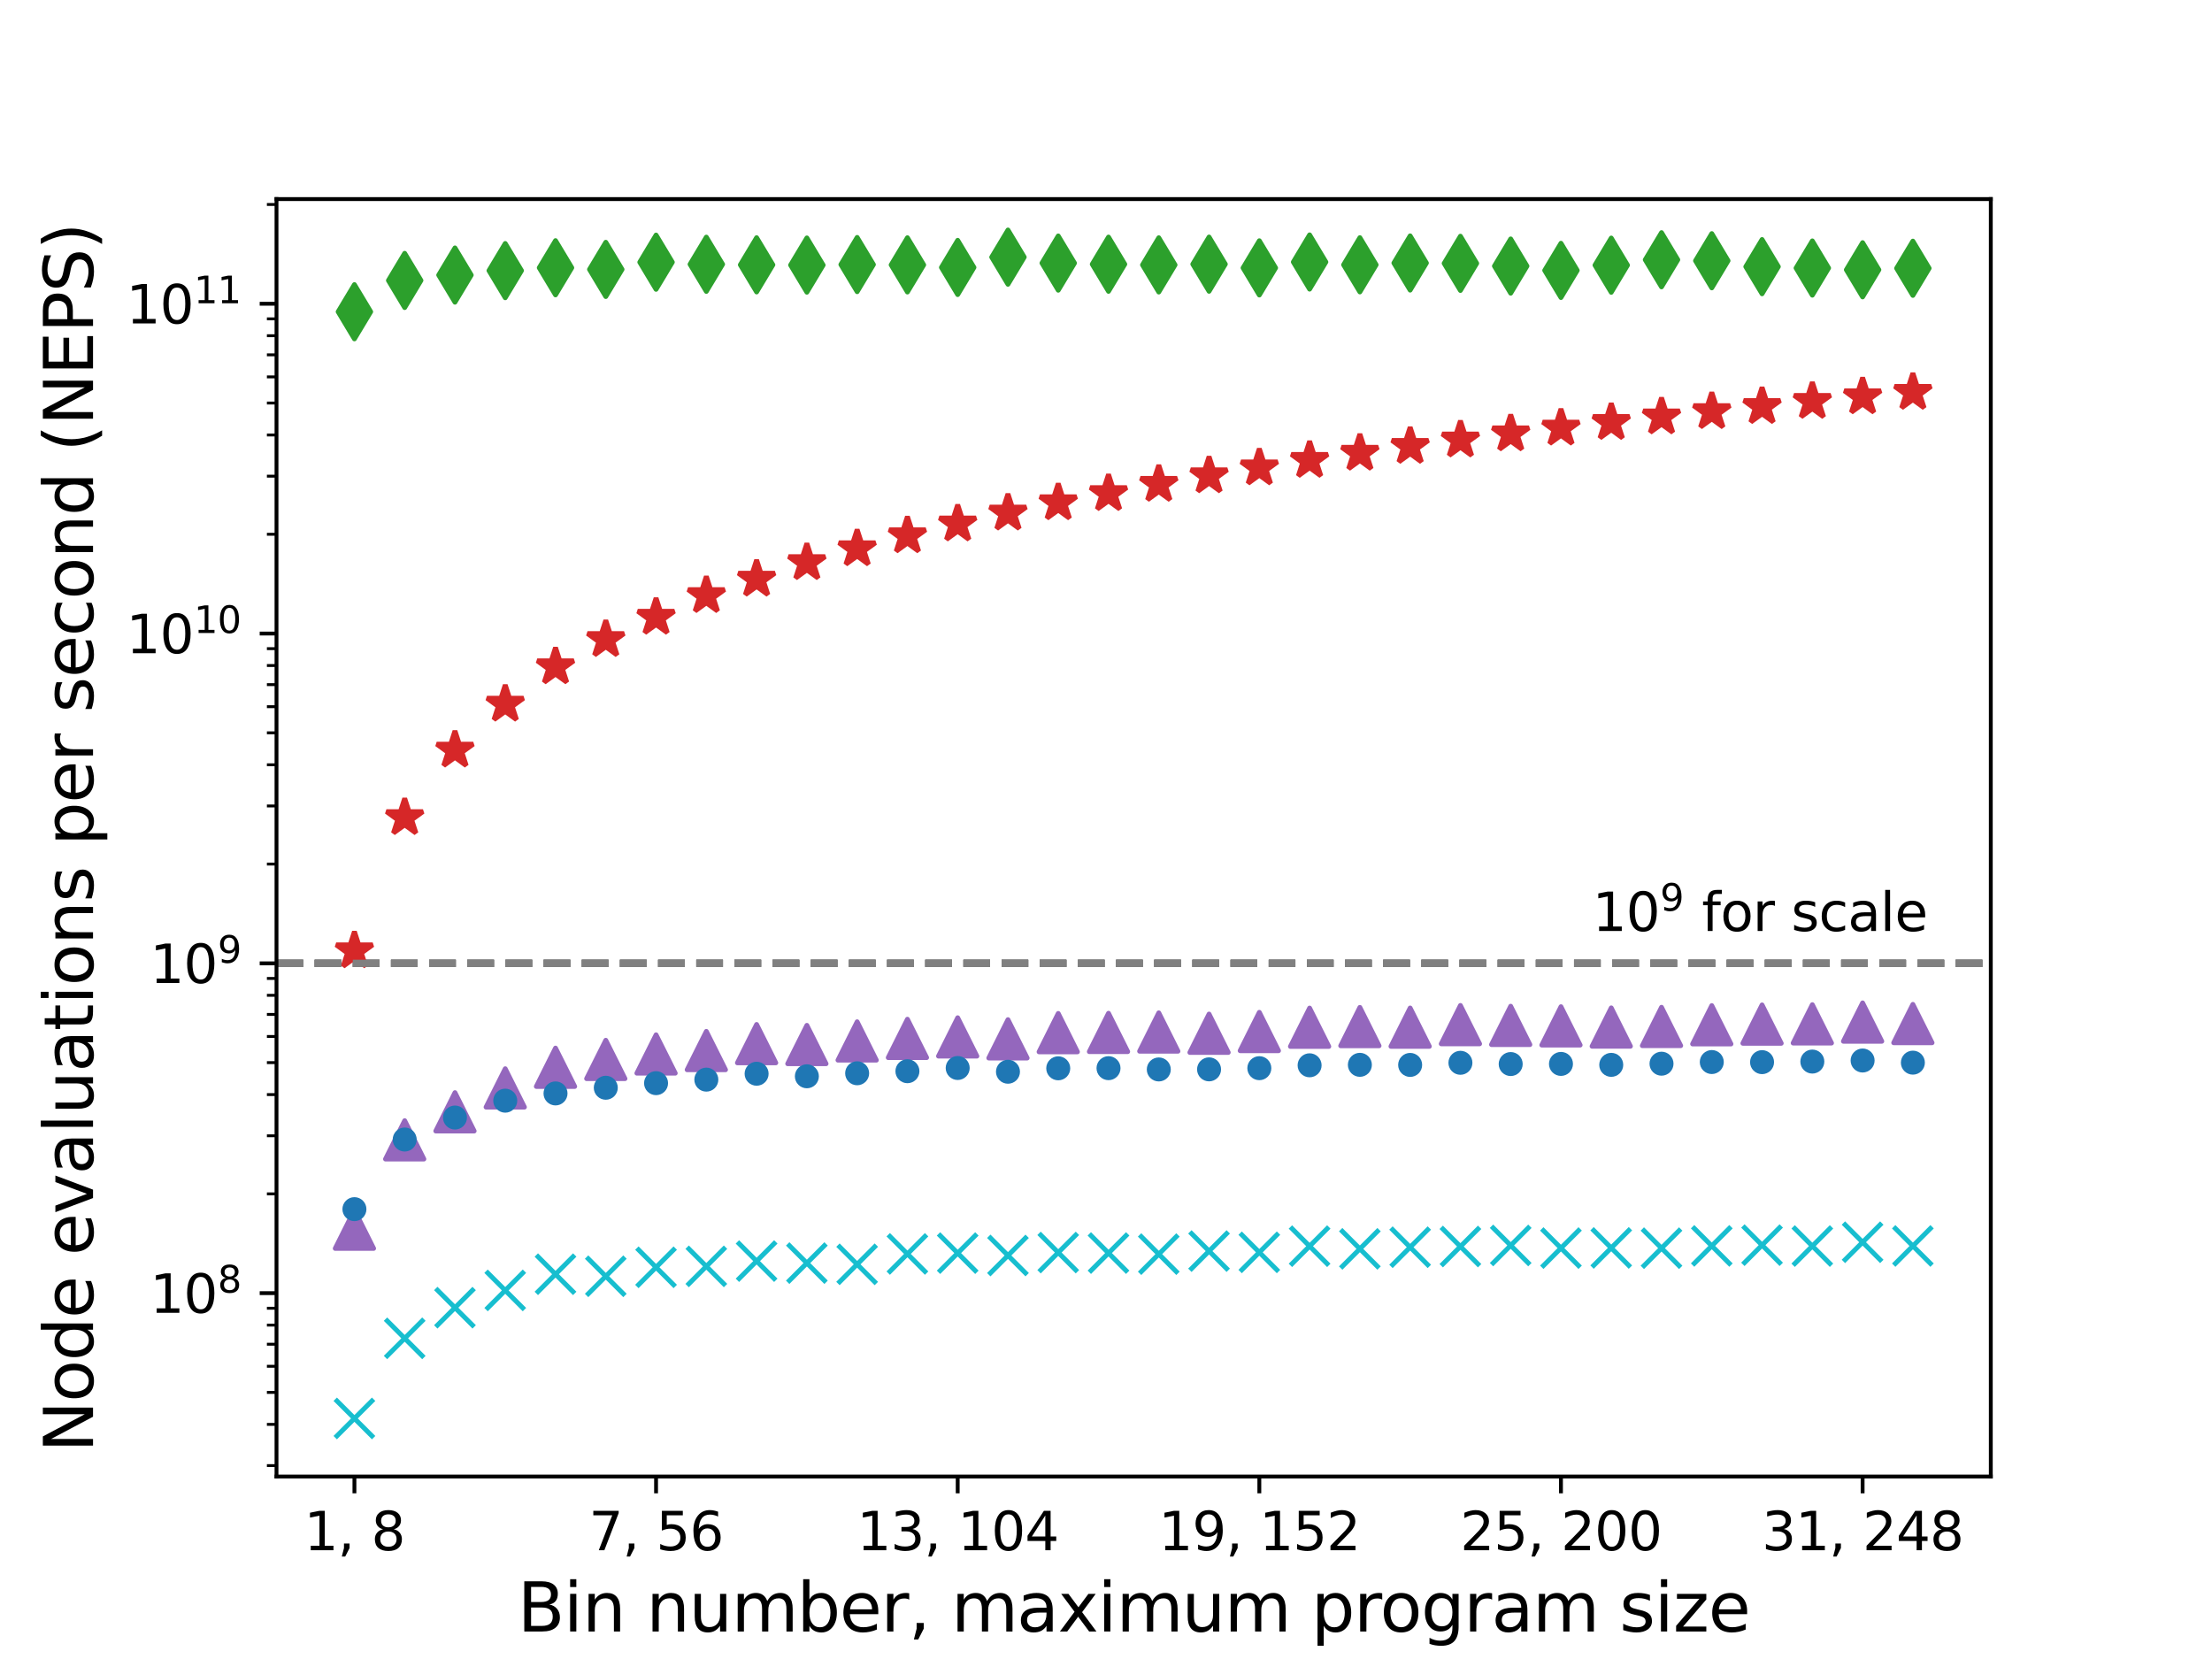 <?xml version="1.0" encoding="utf-8" standalone="no"?>
<!DOCTYPE svg PUBLIC "-//W3C//DTD SVG 1.1//EN"
  "http://www.w3.org/Graphics/SVG/1.1/DTD/svg11.dtd">
<svg xmlns:xlink="http://www.w3.org/1999/xlink" width="460.8pt" height="345.6pt" viewBox="0 0 460.8 345.6" xmlns="http://www.w3.org/2000/svg" version="1.1">
 <defs>
  <style type="text/css">*{stroke-linejoin: round; stroke-linecap: butt}</style>
 </defs>
 <g id="figure_1">
  <g id="patch_1">
   <path d="M 0 345.6 
L 460.8 345.6 
L 460.8 0 
L 0 0 
z
" style="fill: #ffffff"/>
  </g>
  <g id="axes_1">
   <g id="patch_2">
    <path d="M 57.6 307.584 
L 414.72 307.584 
L 414.72 41.472 
L 57.6 41.472 
z
" style="fill: #ffffff"/>
   </g>
   <g id="matplotlib.axis_1">
    <g id="xtick_1">
     <g id="line2d_1">
      <defs>
       <path id="mb03d47bbaf" d="M 0 0 
L 0 3.5 
" style="stroke: #000000; stroke-width: 0.8"/>
      </defs>
      <g>
       <use xlink:href="#mb03d47bbaf" x="73.833" y="307.584" style="stroke: #000000; stroke-width: 0.8"/>
      </g>
     </g>
     <g id="text_1">
      <!-- 1, 8 -->
      <g transform="translate(63.338 322.942)scale(0.11 -0.11)">
       <defs>
        <path id="DejaVuSans-31" d="M 794 531 
L 1825 531 
L 1825 4091 
L 703 3866 
L 703 4441 
L 1819 4666 
L 2450 4666 
L 2450 531 
L 3481 531 
L 3481 0 
L 794 0 
L 794 531 
z
" transform="scale(0.016)"/>
        <path id="DejaVuSans-2c" d="M 750 794 
L 1409 794 
L 1409 256 
L 897 -744 
L 494 -744 
L 750 256 
L 750 794 
z
" transform="scale(0.016)"/>
        <path id="DejaVuSans-20" transform="scale(0.016)"/>
        <path id="DejaVuSans-38" d="M 2034 2216 
Q 1584 2216 1326 1975 
Q 1069 1734 1069 1313 
Q 1069 891 1326 650 
Q 1584 409 2034 409 
Q 2484 409 2743 651 
Q 3003 894 3003 1313 
Q 3003 1734 2745 1975 
Q 2488 2216 2034 2216 
z
M 1403 2484 
Q 997 2584 770 2862 
Q 544 3141 544 3541 
Q 544 4100 942 4425 
Q 1341 4750 2034 4750 
Q 2731 4750 3128 4425 
Q 3525 4100 3525 3541 
Q 3525 3141 3298 2862 
Q 3072 2584 2669 2484 
Q 3125 2378 3379 2068 
Q 3634 1759 3634 1313 
Q 3634 634 3220 271 
Q 2806 -91 2034 -91 
Q 1263 -91 848 271 
Q 434 634 434 1313 
Q 434 1759 690 2068 
Q 947 2378 1403 2484 
z
M 1172 3481 
Q 1172 3119 1398 2916 
Q 1625 2713 2034 2713 
Q 2441 2713 2670 2916 
Q 2900 3119 2900 3481 
Q 2900 3844 2670 4047 
Q 2441 4250 2034 4250 
Q 1625 4250 1398 4047 
Q 1172 3844 1172 3481 
z
" transform="scale(0.016)"/>
       </defs>
       <use xlink:href="#DejaVuSans-31"/>
       <use xlink:href="#DejaVuSans-2c" x="63.623"/>
       <use xlink:href="#DejaVuSans-20" x="95.41"/>
       <use xlink:href="#DejaVuSans-38" x="127.197"/>
      </g>
     </g>
    </g>
    <g id="xtick_2">
     <g id="line2d_2">
      <g>
       <use xlink:href="#mb03d47bbaf" x="136.669" y="307.584" style="stroke: #000000; stroke-width: 0.8"/>
      </g>
     </g>
     <g id="text_2">
      <!-- 7, 56 -->
      <g transform="translate(122.675 322.942)scale(0.11 -0.11)">
       <defs>
        <path id="DejaVuSans-37" d="M 525 4666 
L 3525 4666 
L 3525 4397 
L 1831 0 
L 1172 0 
L 2766 4134 
L 525 4134 
L 525 4666 
z
" transform="scale(0.016)"/>
        <path id="DejaVuSans-35" d="M 691 4666 
L 3169 4666 
L 3169 4134 
L 1269 4134 
L 1269 2991 
Q 1406 3038 1543 3061 
Q 1681 3084 1819 3084 
Q 2600 3084 3056 2656 
Q 3513 2228 3513 1497 
Q 3513 744 3044 326 
Q 2575 -91 1722 -91 
Q 1428 -91 1123 -41 
Q 819 9 494 109 
L 494 744 
Q 775 591 1075 516 
Q 1375 441 1709 441 
Q 2250 441 2565 725 
Q 2881 1009 2881 1497 
Q 2881 1984 2565 2268 
Q 2250 2553 1709 2553 
Q 1456 2553 1204 2497 
Q 953 2441 691 2322 
L 691 4666 
z
" transform="scale(0.016)"/>
        <path id="DejaVuSans-36" d="M 2113 2584 
Q 1688 2584 1439 2293 
Q 1191 2003 1191 1497 
Q 1191 994 1439 701 
Q 1688 409 2113 409 
Q 2538 409 2786 701 
Q 3034 994 3034 1497 
Q 3034 2003 2786 2293 
Q 2538 2584 2113 2584 
z
M 3366 4563 
L 3366 3988 
Q 3128 4100 2886 4159 
Q 2644 4219 2406 4219 
Q 1781 4219 1451 3797 
Q 1122 3375 1075 2522 
Q 1259 2794 1537 2939 
Q 1816 3084 2150 3084 
Q 2853 3084 3261 2657 
Q 3669 2231 3669 1497 
Q 3669 778 3244 343 
Q 2819 -91 2113 -91 
Q 1303 -91 875 529 
Q 447 1150 447 2328 
Q 447 3434 972 4092 
Q 1497 4750 2381 4750 
Q 2619 4750 2861 4703 
Q 3103 4656 3366 4563 
z
" transform="scale(0.016)"/>
       </defs>
       <use xlink:href="#DejaVuSans-37"/>
       <use xlink:href="#DejaVuSans-2c" x="63.623"/>
       <use xlink:href="#DejaVuSans-20" x="95.41"/>
       <use xlink:href="#DejaVuSans-35" x="127.197"/>
       <use xlink:href="#DejaVuSans-36" x="190.82"/>
      </g>
     </g>
    </g>
    <g id="xtick_3">
     <g id="line2d_3">
      <g>
       <use xlink:href="#mb03d47bbaf" x="199.505" y="307.584" style="stroke: #000000; stroke-width: 0.8"/>
      </g>
     </g>
     <g id="text_3">
      <!-- 13, 104 -->
      <g transform="translate(178.513 322.942)scale(0.11 -0.11)">
       <defs>
        <path id="DejaVuSans-33" d="M 2597 2516 
Q 3050 2419 3304 2112 
Q 3559 1806 3559 1356 
Q 3559 666 3084 287 
Q 2609 -91 1734 -91 
Q 1441 -91 1130 -33 
Q 819 25 488 141 
L 488 750 
Q 750 597 1062 519 
Q 1375 441 1716 441 
Q 2309 441 2620 675 
Q 2931 909 2931 1356 
Q 2931 1769 2642 2001 
Q 2353 2234 1838 2234 
L 1294 2234 
L 1294 2753 
L 1863 2753 
Q 2328 2753 2575 2939 
Q 2822 3125 2822 3475 
Q 2822 3834 2567 4026 
Q 2313 4219 1838 4219 
Q 1578 4219 1281 4162 
Q 984 4106 628 3988 
L 628 4550 
Q 988 4650 1302 4700 
Q 1616 4750 1894 4750 
Q 2613 4750 3031 4423 
Q 3450 4097 3450 3541 
Q 3450 3153 3228 2886 
Q 3006 2619 2597 2516 
z
" transform="scale(0.016)"/>
        <path id="DejaVuSans-30" d="M 2034 4250 
Q 1547 4250 1301 3770 
Q 1056 3291 1056 2328 
Q 1056 1369 1301 889 
Q 1547 409 2034 409 
Q 2525 409 2770 889 
Q 3016 1369 3016 2328 
Q 3016 3291 2770 3770 
Q 2525 4250 2034 4250 
z
M 2034 4750 
Q 2819 4750 3233 4129 
Q 3647 3509 3647 2328 
Q 3647 1150 3233 529 
Q 2819 -91 2034 -91 
Q 1250 -91 836 529 
Q 422 1150 422 2328 
Q 422 3509 836 4129 
Q 1250 4750 2034 4750 
z
" transform="scale(0.016)"/>
        <path id="DejaVuSans-34" d="M 2419 4116 
L 825 1625 
L 2419 1625 
L 2419 4116 
z
M 2253 4666 
L 3047 4666 
L 3047 1625 
L 3713 1625 
L 3713 1100 
L 3047 1100 
L 3047 0 
L 2419 0 
L 2419 1100 
L 313 1100 
L 313 1709 
L 2253 4666 
z
" transform="scale(0.016)"/>
       </defs>
       <use xlink:href="#DejaVuSans-31"/>
       <use xlink:href="#DejaVuSans-33" x="63.623"/>
       <use xlink:href="#DejaVuSans-2c" x="127.246"/>
       <use xlink:href="#DejaVuSans-20" x="159.033"/>
       <use xlink:href="#DejaVuSans-31" x="190.82"/>
       <use xlink:href="#DejaVuSans-30" x="254.443"/>
       <use xlink:href="#DejaVuSans-34" x="318.066"/>
      </g>
     </g>
    </g>
    <g id="xtick_4">
     <g id="line2d_4">
      <g>
       <use xlink:href="#mb03d47bbaf" x="262.342" y="307.584" style="stroke: #000000; stroke-width: 0.8"/>
      </g>
     </g>
     <g id="text_4">
      <!-- 19, 152 -->
      <g transform="translate(241.349 322.942)scale(0.11 -0.11)">
       <defs>
        <path id="DejaVuSans-39" d="M 703 97 
L 703 672 
Q 941 559 1184 500 
Q 1428 441 1663 441 
Q 2288 441 2617 861 
Q 2947 1281 2994 2138 
Q 2813 1869 2534 1725 
Q 2256 1581 1919 1581 
Q 1219 1581 811 2004 
Q 403 2428 403 3163 
Q 403 3881 828 4315 
Q 1253 4750 1959 4750 
Q 2769 4750 3195 4129 
Q 3622 3509 3622 2328 
Q 3622 1225 3098 567 
Q 2575 -91 1691 -91 
Q 1453 -91 1209 -44 
Q 966 3 703 97 
z
M 1959 2075 
Q 2384 2075 2632 2365 
Q 2881 2656 2881 3163 
Q 2881 3666 2632 3958 
Q 2384 4250 1959 4250 
Q 1534 4250 1286 3958 
Q 1038 3666 1038 3163 
Q 1038 2656 1286 2365 
Q 1534 2075 1959 2075 
z
" transform="scale(0.016)"/>
        <path id="DejaVuSans-32" d="M 1228 531 
L 3431 531 
L 3431 0 
L 469 0 
L 469 531 
Q 828 903 1448 1529 
Q 2069 2156 2228 2338 
Q 2531 2678 2651 2914 
Q 2772 3150 2772 3378 
Q 2772 3750 2511 3984 
Q 2250 4219 1831 4219 
Q 1534 4219 1204 4116 
Q 875 4013 500 3803 
L 500 4441 
Q 881 4594 1212 4672 
Q 1544 4750 1819 4750 
Q 2544 4750 2975 4387 
Q 3406 4025 3406 3419 
Q 3406 3131 3298 2873 
Q 3191 2616 2906 2266 
Q 2828 2175 2409 1742 
Q 1991 1309 1228 531 
z
" transform="scale(0.016)"/>
       </defs>
       <use xlink:href="#DejaVuSans-31"/>
       <use xlink:href="#DejaVuSans-39" x="63.623"/>
       <use xlink:href="#DejaVuSans-2c" x="127.246"/>
       <use xlink:href="#DejaVuSans-20" x="159.033"/>
       <use xlink:href="#DejaVuSans-31" x="190.82"/>
       <use xlink:href="#DejaVuSans-35" x="254.443"/>
       <use xlink:href="#DejaVuSans-32" x="318.066"/>
      </g>
     </g>
    </g>
    <g id="xtick_5">
     <g id="line2d_5">
      <g>
       <use xlink:href="#mb03d47bbaf" x="325.178" y="307.584" style="stroke: #000000; stroke-width: 0.8"/>
      </g>
     </g>
     <g id="text_5">
      <!-- 25, 200 -->
      <g transform="translate(304.185 322.942)scale(0.11 -0.11)">
       <use xlink:href="#DejaVuSans-32"/>
       <use xlink:href="#DejaVuSans-35" x="63.623"/>
       <use xlink:href="#DejaVuSans-2c" x="127.246"/>
       <use xlink:href="#DejaVuSans-20" x="159.033"/>
       <use xlink:href="#DejaVuSans-32" x="190.82"/>
       <use xlink:href="#DejaVuSans-30" x="254.443"/>
       <use xlink:href="#DejaVuSans-30" x="318.066"/>
      </g>
     </g>
    </g>
    <g id="xtick_6">
     <g id="line2d_6">
      <g>
       <use xlink:href="#mb03d47bbaf" x="388.015" y="307.584" style="stroke: #000000; stroke-width: 0.8"/>
      </g>
     </g>
     <g id="text_6">
      <!-- 31, 248 -->
      <g transform="translate(367.022 322.942)scale(0.11 -0.11)">
       <use xlink:href="#DejaVuSans-33"/>
       <use xlink:href="#DejaVuSans-31" x="63.623"/>
       <use xlink:href="#DejaVuSans-2c" x="127.246"/>
       <use xlink:href="#DejaVuSans-20" x="159.033"/>
       <use xlink:href="#DejaVuSans-32" x="190.82"/>
       <use xlink:href="#DejaVuSans-34" x="254.443"/>
       <use xlink:href="#DejaVuSans-38" x="318.066"/>
      </g>
     </g>
    </g>
    <g id="text_7">
     <!-- Bin number, maximum program size -->
     <g transform="translate(107.815 339.868)scale(0.14 -0.14)">
      <defs>
       <path id="DejaVuSans-42" d="M 1259 2228 
L 1259 519 
L 2272 519 
Q 2781 519 3026 730 
Q 3272 941 3272 1375 
Q 3272 1813 3026 2020 
Q 2781 2228 2272 2228 
L 1259 2228 
z
M 1259 4147 
L 1259 2741 
L 2194 2741 
Q 2656 2741 2882 2914 
Q 3109 3088 3109 3444 
Q 3109 3797 2882 3972 
Q 2656 4147 2194 4147 
L 1259 4147 
z
M 628 4666 
L 2241 4666 
Q 2963 4666 3353 4366 
Q 3744 4066 3744 3513 
Q 3744 3084 3544 2831 
Q 3344 2578 2956 2516 
Q 3422 2416 3680 2098 
Q 3938 1781 3938 1306 
Q 3938 681 3513 340 
Q 3088 0 2303 0 
L 628 0 
L 628 4666 
z
" transform="scale(0.016)"/>
       <path id="DejaVuSans-69" d="M 603 3500 
L 1178 3500 
L 1178 0 
L 603 0 
L 603 3500 
z
M 603 4863 
L 1178 4863 
L 1178 4134 
L 603 4134 
L 603 4863 
z
" transform="scale(0.016)"/>
       <path id="DejaVuSans-6e" d="M 3513 2113 
L 3513 0 
L 2938 0 
L 2938 2094 
Q 2938 2591 2744 2837 
Q 2550 3084 2163 3084 
Q 1697 3084 1428 2787 
Q 1159 2491 1159 1978 
L 1159 0 
L 581 0 
L 581 3500 
L 1159 3500 
L 1159 2956 
Q 1366 3272 1645 3428 
Q 1925 3584 2291 3584 
Q 2894 3584 3203 3211 
Q 3513 2838 3513 2113 
z
" transform="scale(0.016)"/>
       <path id="DejaVuSans-75" d="M 544 1381 
L 544 3500 
L 1119 3500 
L 1119 1403 
Q 1119 906 1312 657 
Q 1506 409 1894 409 
Q 2359 409 2629 706 
Q 2900 1003 2900 1516 
L 2900 3500 
L 3475 3500 
L 3475 0 
L 2900 0 
L 2900 538 
Q 2691 219 2414 64 
Q 2138 -91 1772 -91 
Q 1169 -91 856 284 
Q 544 659 544 1381 
z
M 1991 3584 
L 1991 3584 
z
" transform="scale(0.016)"/>
       <path id="DejaVuSans-6d" d="M 3328 2828 
Q 3544 3216 3844 3400 
Q 4144 3584 4550 3584 
Q 5097 3584 5394 3201 
Q 5691 2819 5691 2113 
L 5691 0 
L 5113 0 
L 5113 2094 
Q 5113 2597 4934 2840 
Q 4756 3084 4391 3084 
Q 3944 3084 3684 2787 
Q 3425 2491 3425 1978 
L 3425 0 
L 2847 0 
L 2847 2094 
Q 2847 2600 2669 2842 
Q 2491 3084 2119 3084 
Q 1678 3084 1418 2786 
Q 1159 2488 1159 1978 
L 1159 0 
L 581 0 
L 581 3500 
L 1159 3500 
L 1159 2956 
Q 1356 3278 1631 3431 
Q 1906 3584 2284 3584 
Q 2666 3584 2933 3390 
Q 3200 3197 3328 2828 
z
" transform="scale(0.016)"/>
       <path id="DejaVuSans-62" d="M 3116 1747 
Q 3116 2381 2855 2742 
Q 2594 3103 2138 3103 
Q 1681 3103 1420 2742 
Q 1159 2381 1159 1747 
Q 1159 1113 1420 752 
Q 1681 391 2138 391 
Q 2594 391 2855 752 
Q 3116 1113 3116 1747 
z
M 1159 2969 
Q 1341 3281 1617 3432 
Q 1894 3584 2278 3584 
Q 2916 3584 3314 3078 
Q 3713 2572 3713 1747 
Q 3713 922 3314 415 
Q 2916 -91 2278 -91 
Q 1894 -91 1617 61 
Q 1341 213 1159 525 
L 1159 0 
L 581 0 
L 581 4863 
L 1159 4863 
L 1159 2969 
z
" transform="scale(0.016)"/>
       <path id="DejaVuSans-65" d="M 3597 1894 
L 3597 1613 
L 953 1613 
Q 991 1019 1311 708 
Q 1631 397 2203 397 
Q 2534 397 2845 478 
Q 3156 559 3463 722 
L 3463 178 
Q 3153 47 2828 -22 
Q 2503 -91 2169 -91 
Q 1331 -91 842 396 
Q 353 884 353 1716 
Q 353 2575 817 3079 
Q 1281 3584 2069 3584 
Q 2775 3584 3186 3129 
Q 3597 2675 3597 1894 
z
M 3022 2063 
Q 3016 2534 2758 2815 
Q 2500 3097 2075 3097 
Q 1594 3097 1305 2825 
Q 1016 2553 972 2059 
L 3022 2063 
z
" transform="scale(0.016)"/>
       <path id="DejaVuSans-72" d="M 2631 2963 
Q 2534 3019 2420 3045 
Q 2306 3072 2169 3072 
Q 1681 3072 1420 2755 
Q 1159 2438 1159 1844 
L 1159 0 
L 581 0 
L 581 3500 
L 1159 3500 
L 1159 2956 
Q 1341 3275 1631 3429 
Q 1922 3584 2338 3584 
Q 2397 3584 2469 3576 
Q 2541 3569 2628 3553 
L 2631 2963 
z
" transform="scale(0.016)"/>
       <path id="DejaVuSans-61" d="M 2194 1759 
Q 1497 1759 1228 1600 
Q 959 1441 959 1056 
Q 959 750 1161 570 
Q 1363 391 1709 391 
Q 2188 391 2477 730 
Q 2766 1069 2766 1631 
L 2766 1759 
L 2194 1759 
z
M 3341 1997 
L 3341 0 
L 2766 0 
L 2766 531 
Q 2569 213 2275 61 
Q 1981 -91 1556 -91 
Q 1019 -91 701 211 
Q 384 513 384 1019 
Q 384 1609 779 1909 
Q 1175 2209 1959 2209 
L 2766 2209 
L 2766 2266 
Q 2766 2663 2505 2880 
Q 2244 3097 1772 3097 
Q 1472 3097 1187 3025 
Q 903 2953 641 2809 
L 641 3341 
Q 956 3463 1253 3523 
Q 1550 3584 1831 3584 
Q 2591 3584 2966 3190 
Q 3341 2797 3341 1997 
z
" transform="scale(0.016)"/>
       <path id="DejaVuSans-78" d="M 3513 3500 
L 2247 1797 
L 3578 0 
L 2900 0 
L 1881 1375 
L 863 0 
L 184 0 
L 1544 1831 
L 300 3500 
L 978 3500 
L 1906 2253 
L 2834 3500 
L 3513 3500 
z
" transform="scale(0.016)"/>
       <path id="DejaVuSans-70" d="M 1159 525 
L 1159 -1331 
L 581 -1331 
L 581 3500 
L 1159 3500 
L 1159 2969 
Q 1341 3281 1617 3432 
Q 1894 3584 2278 3584 
Q 2916 3584 3314 3078 
Q 3713 2572 3713 1747 
Q 3713 922 3314 415 
Q 2916 -91 2278 -91 
Q 1894 -91 1617 61 
Q 1341 213 1159 525 
z
M 3116 1747 
Q 3116 2381 2855 2742 
Q 2594 3103 2138 3103 
Q 1681 3103 1420 2742 
Q 1159 2381 1159 1747 
Q 1159 1113 1420 752 
Q 1681 391 2138 391 
Q 2594 391 2855 752 
Q 3116 1113 3116 1747 
z
" transform="scale(0.016)"/>
       <path id="DejaVuSans-6f" d="M 1959 3097 
Q 1497 3097 1228 2736 
Q 959 2375 959 1747 
Q 959 1119 1226 758 
Q 1494 397 1959 397 
Q 2419 397 2687 759 
Q 2956 1122 2956 1747 
Q 2956 2369 2687 2733 
Q 2419 3097 1959 3097 
z
M 1959 3584 
Q 2709 3584 3137 3096 
Q 3566 2609 3566 1747 
Q 3566 888 3137 398 
Q 2709 -91 1959 -91 
Q 1206 -91 779 398 
Q 353 888 353 1747 
Q 353 2609 779 3096 
Q 1206 3584 1959 3584 
z
" transform="scale(0.016)"/>
       <path id="DejaVuSans-67" d="M 2906 1791 
Q 2906 2416 2648 2759 
Q 2391 3103 1925 3103 
Q 1463 3103 1205 2759 
Q 947 2416 947 1791 
Q 947 1169 1205 825 
Q 1463 481 1925 481 
Q 2391 481 2648 825 
Q 2906 1169 2906 1791 
z
M 3481 434 
Q 3481 -459 3084 -895 
Q 2688 -1331 1869 -1331 
Q 1566 -1331 1297 -1286 
Q 1028 -1241 775 -1147 
L 775 -588 
Q 1028 -725 1275 -790 
Q 1522 -856 1778 -856 
Q 2344 -856 2625 -561 
Q 2906 -266 2906 331 
L 2906 616 
Q 2728 306 2450 153 
Q 2172 0 1784 0 
Q 1141 0 747 490 
Q 353 981 353 1791 
Q 353 2603 747 3093 
Q 1141 3584 1784 3584 
Q 2172 3584 2450 3431 
Q 2728 3278 2906 2969 
L 2906 3500 
L 3481 3500 
L 3481 434 
z
" transform="scale(0.016)"/>
       <path id="DejaVuSans-73" d="M 2834 3397 
L 2834 2853 
Q 2591 2978 2328 3040 
Q 2066 3103 1784 3103 
Q 1356 3103 1142 2972 
Q 928 2841 928 2578 
Q 928 2378 1081 2264 
Q 1234 2150 1697 2047 
L 1894 2003 
Q 2506 1872 2764 1633 
Q 3022 1394 3022 966 
Q 3022 478 2636 193 
Q 2250 -91 1575 -91 
Q 1294 -91 989 -36 
Q 684 19 347 128 
L 347 722 
Q 666 556 975 473 
Q 1284 391 1588 391 
Q 1994 391 2212 530 
Q 2431 669 2431 922 
Q 2431 1156 2273 1281 
Q 2116 1406 1581 1522 
L 1381 1569 
Q 847 1681 609 1914 
Q 372 2147 372 2553 
Q 372 3047 722 3315 
Q 1072 3584 1716 3584 
Q 2034 3584 2315 3537 
Q 2597 3491 2834 3397 
z
" transform="scale(0.016)"/>
       <path id="DejaVuSans-7a" d="M 353 3500 
L 3084 3500 
L 3084 2975 
L 922 459 
L 3084 459 
L 3084 0 
L 275 0 
L 275 525 
L 2438 3041 
L 353 3041 
L 353 3500 
z
" transform="scale(0.016)"/>
      </defs>
      <use xlink:href="#DejaVuSans-42"/>
      <use xlink:href="#DejaVuSans-69" x="68.604"/>
      <use xlink:href="#DejaVuSans-6e" x="96.387"/>
      <use xlink:href="#DejaVuSans-20" x="159.766"/>
      <use xlink:href="#DejaVuSans-6e" x="191.553"/>
      <use xlink:href="#DejaVuSans-75" x="254.932"/>
      <use xlink:href="#DejaVuSans-6d" x="318.311"/>
      <use xlink:href="#DejaVuSans-62" x="415.723"/>
      <use xlink:href="#DejaVuSans-65" x="479.199"/>
      <use xlink:href="#DejaVuSans-72" x="540.723"/>
      <use xlink:href="#DejaVuSans-2c" x="581.836"/>
      <use xlink:href="#DejaVuSans-20" x="613.623"/>
      <use xlink:href="#DejaVuSans-6d" x="645.41"/>
      <use xlink:href="#DejaVuSans-61" x="742.822"/>
      <use xlink:href="#DejaVuSans-78" x="804.102"/>
      <use xlink:href="#DejaVuSans-69" x="863.281"/>
      <use xlink:href="#DejaVuSans-6d" x="891.064"/>
      <use xlink:href="#DejaVuSans-75" x="988.477"/>
      <use xlink:href="#DejaVuSans-6d" x="1051.855"/>
      <use xlink:href="#DejaVuSans-20" x="1149.268"/>
      <use xlink:href="#DejaVuSans-70" x="1181.055"/>
      <use xlink:href="#DejaVuSans-72" x="1244.531"/>
      <use xlink:href="#DejaVuSans-6f" x="1283.395"/>
      <use xlink:href="#DejaVuSans-67" x="1344.576"/>
      <use xlink:href="#DejaVuSans-72" x="1408.053"/>
      <use xlink:href="#DejaVuSans-61" x="1449.166"/>
      <use xlink:href="#DejaVuSans-6d" x="1510.445"/>
      <use xlink:href="#DejaVuSans-20" x="1607.857"/>
      <use xlink:href="#DejaVuSans-73" x="1639.645"/>
      <use xlink:href="#DejaVuSans-69" x="1691.744"/>
      <use xlink:href="#DejaVuSans-7a" x="1719.527"/>
      <use xlink:href="#DejaVuSans-65" x="1772.018"/>
     </g>
    </g>
   </g>
   <g id="matplotlib.axis_2">
    <g id="ytick_1">
     <g id="line2d_7">
      <defs>
       <path id="m5ac58dcc50" d="M 0 0 
L -3.5 0 
" style="stroke: #000000; stroke-width: 0.8"/>
      </defs>
      <g>
       <use xlink:href="#m5ac58dcc50" x="57.6" y="269.384" style="stroke: #000000; stroke-width: 0.8"/>
      </g>
     </g>
     <g id="text_8">
      <!-- $\mathdefault{10^{8}}$ -->
      <g transform="translate(31.24 273.563)scale(0.11 -0.11)">
       <use xlink:href="#DejaVuSans-31" transform="translate(0 0.766)"/>
       <use xlink:href="#DejaVuSans-30" transform="translate(63.623 0.766)"/>
       <use xlink:href="#DejaVuSans-38" transform="translate(128.203 39.047)scale(0.7)"/>
      </g>
     </g>
    </g>
    <g id="ytick_2">
     <g id="line2d_8">
      <g>
       <use xlink:href="#m5ac58dcc50" x="57.6" y="200.681" style="stroke: #000000; stroke-width: 0.8"/>
      </g>
     </g>
     <g id="text_9">
      <!-- $\mathdefault{10^{9}}$ -->
      <g transform="translate(31.24 204.861)scale(0.11 -0.11)">
       <use xlink:href="#DejaVuSans-31" transform="translate(0 0.766)"/>
       <use xlink:href="#DejaVuSans-30" transform="translate(63.623 0.766)"/>
       <use xlink:href="#DejaVuSans-39" transform="translate(128.203 39.047)scale(0.7)"/>
      </g>
     </g>
    </g>
    <g id="ytick_3">
     <g id="line2d_9">
      <g>
       <use xlink:href="#m5ac58dcc50" x="57.6" y="131.979" style="stroke: #000000; stroke-width: 0.8"/>
      </g>
     </g>
     <g id="text_10">
      <!-- $\mathdefault{10^{10}}$ -->
      <g transform="translate(26.29 136.158)scale(0.11 -0.11)">
       <use xlink:href="#DejaVuSans-31" transform="translate(0 0.766)"/>
       <use xlink:href="#DejaVuSans-30" transform="translate(63.623 0.766)"/>
       <use xlink:href="#DejaVuSans-31" transform="translate(128.203 39.047)scale(0.7)"/>
       <use xlink:href="#DejaVuSans-30" transform="translate(172.739 39.047)scale(0.7)"/>
      </g>
     </g>
    </g>
    <g id="ytick_4">
     <g id="line2d_10">
      <g>
       <use xlink:href="#m5ac58dcc50" x="57.6" y="63.276" style="stroke: #000000; stroke-width: 0.8"/>
      </g>
     </g>
     <g id="text_11">
      <!-- $\mathdefault{10^{11}}$ -->
      <g transform="translate(26.29 67.456)scale(0.11 -0.11)">
       <use xlink:href="#DejaVuSans-31" transform="translate(0 0.684)"/>
       <use xlink:href="#DejaVuSans-30" transform="translate(63.623 0.684)"/>
       <use xlink:href="#DejaVuSans-31" transform="translate(128.203 38.966)scale(0.7)"/>
       <use xlink:href="#DejaVuSans-31" transform="translate(172.739 38.966)scale(0.7)"/>
      </g>
     </g>
    </g>
    <g id="ytick_5">
     <g id="line2d_11">
      <defs>
       <path id="m84a83134e3" d="M 0 0 
L -2 0 
" style="stroke: #000000; stroke-width: 0.6"/>
      </defs>
      <g>
       <use xlink:href="#m84a83134e3" x="57.6" y="305.307" style="stroke: #000000; stroke-width: 0.6"/>
      </g>
     </g>
    </g>
    <g id="ytick_6">
     <g id="line2d_12">
      <g>
       <use xlink:href="#m84a83134e3" x="57.6" y="296.723" style="stroke: #000000; stroke-width: 0.6"/>
      </g>
     </g>
    </g>
    <g id="ytick_7">
     <g id="line2d_13">
      <g>
       <use xlink:href="#m84a83134e3" x="57.6" y="290.065" style="stroke: #000000; stroke-width: 0.6"/>
      </g>
     </g>
    </g>
    <g id="ytick_8">
     <g id="line2d_14">
      <g>
       <use xlink:href="#m84a83134e3" x="57.6" y="284.626" style="stroke: #000000; stroke-width: 0.6"/>
      </g>
     </g>
    </g>
    <g id="ytick_9">
     <g id="line2d_15">
      <g>
       <use xlink:href="#m84a83134e3" x="57.6" y="280.026" style="stroke: #000000; stroke-width: 0.6"/>
      </g>
     </g>
    </g>
    <g id="ytick_10">
     <g id="line2d_16">
      <g>
       <use xlink:href="#m84a83134e3" x="57.6" y="276.042" style="stroke: #000000; stroke-width: 0.6"/>
      </g>
     </g>
    </g>
    <g id="ytick_11">
     <g id="line2d_17">
      <g>
       <use xlink:href="#m84a83134e3" x="57.6" y="272.528" style="stroke: #000000; stroke-width: 0.6"/>
      </g>
     </g>
    </g>
    <g id="ytick_12">
     <g id="line2d_18">
      <g>
       <use xlink:href="#m84a83134e3" x="57.6" y="248.702" style="stroke: #000000; stroke-width: 0.6"/>
      </g>
     </g>
    </g>
    <g id="ytick_13">
     <g id="line2d_19">
      <g>
       <use xlink:href="#m84a83134e3" x="57.6" y="236.605" style="stroke: #000000; stroke-width: 0.6"/>
      </g>
     </g>
    </g>
    <g id="ytick_14">
     <g id="line2d_20">
      <g>
       <use xlink:href="#m84a83134e3" x="57.6" y="228.021" style="stroke: #000000; stroke-width: 0.6"/>
      </g>
     </g>
    </g>
    <g id="ytick_15">
     <g id="line2d_21">
      <g>
       <use xlink:href="#m84a83134e3" x="57.6" y="221.363" style="stroke: #000000; stroke-width: 0.6"/>
      </g>
     </g>
    </g>
    <g id="ytick_16">
     <g id="line2d_22">
      <g>
       <use xlink:href="#m84a83134e3" x="57.6" y="215.923" style="stroke: #000000; stroke-width: 0.6"/>
      </g>
     </g>
    </g>
    <g id="ytick_17">
     <g id="line2d_23">
      <g>
       <use xlink:href="#m84a83134e3" x="57.6" y="211.324" style="stroke: #000000; stroke-width: 0.6"/>
      </g>
     </g>
    </g>
    <g id="ytick_18">
     <g id="line2d_24">
      <g>
       <use xlink:href="#m84a83134e3" x="57.6" y="207.339" style="stroke: #000000; stroke-width: 0.6"/>
      </g>
     </g>
    </g>
    <g id="ytick_19">
     <g id="line2d_25">
      <g>
       <use xlink:href="#m84a83134e3" x="57.6" y="203.825" style="stroke: #000000; stroke-width: 0.6"/>
      </g>
     </g>
    </g>
    <g id="ytick_20">
     <g id="line2d_26">
      <g>
       <use xlink:href="#m84a83134e3" x="57.6" y="180" style="stroke: #000000; stroke-width: 0.6"/>
      </g>
     </g>
    </g>
    <g id="ytick_21">
     <g id="line2d_27">
      <g>
       <use xlink:href="#m84a83134e3" x="57.6" y="167.902" style="stroke: #000000; stroke-width: 0.6"/>
      </g>
     </g>
    </g>
    <g id="ytick_22">
     <g id="line2d_28">
      <g>
       <use xlink:href="#m84a83134e3" x="57.6" y="159.318" style="stroke: #000000; stroke-width: 0.6"/>
      </g>
     </g>
    </g>
    <g id="ytick_23">
     <g id="line2d_29">
      <g>
       <use xlink:href="#m84a83134e3" x="57.6" y="152.66" style="stroke: #000000; stroke-width: 0.6"/>
      </g>
     </g>
    </g>
    <g id="ytick_24">
     <g id="line2d_30">
      <g>
       <use xlink:href="#m84a83134e3" x="57.6" y="147.221" style="stroke: #000000; stroke-width: 0.6"/>
      </g>
     </g>
    </g>
    <g id="ytick_25">
     <g id="line2d_31">
      <g>
       <use xlink:href="#m84a83134e3" x="57.6" y="142.621" style="stroke: #000000; stroke-width: 0.6"/>
      </g>
     </g>
    </g>
    <g id="ytick_26">
     <g id="line2d_32">
      <g>
       <use xlink:href="#m84a83134e3" x="57.6" y="138.637" style="stroke: #000000; stroke-width: 0.6"/>
      </g>
     </g>
    </g>
    <g id="ytick_27">
     <g id="line2d_33">
      <g>
       <use xlink:href="#m84a83134e3" x="57.6" y="135.123" style="stroke: #000000; stroke-width: 0.6"/>
      </g>
     </g>
    </g>
    <g id="ytick_28">
     <g id="line2d_34">
      <g>
       <use xlink:href="#m84a83134e3" x="57.6" y="111.297" style="stroke: #000000; stroke-width: 0.6"/>
      </g>
     </g>
    </g>
    <g id="ytick_29">
     <g id="line2d_35">
      <g>
       <use xlink:href="#m84a83134e3" x="57.6" y="99.2" style="stroke: #000000; stroke-width: 0.6"/>
      </g>
     </g>
    </g>
    <g id="ytick_30">
     <g id="line2d_36">
      <g>
       <use xlink:href="#m84a83134e3" x="57.6" y="90.616" style="stroke: #000000; stroke-width: 0.6"/>
      </g>
     </g>
    </g>
    <g id="ytick_31">
     <g id="line2d_37">
      <g>
       <use xlink:href="#m84a83134e3" x="57.6" y="83.958" style="stroke: #000000; stroke-width: 0.6"/>
      </g>
     </g>
    </g>
    <g id="ytick_32">
     <g id="line2d_38">
      <g>
       <use xlink:href="#m84a83134e3" x="57.6" y="78.518" style="stroke: #000000; stroke-width: 0.6"/>
      </g>
     </g>
    </g>
    <g id="ytick_33">
     <g id="line2d_39">
      <g>
       <use xlink:href="#m84a83134e3" x="57.6" y="73.919" style="stroke: #000000; stroke-width: 0.6"/>
      </g>
     </g>
    </g>
    <g id="ytick_34">
     <g id="line2d_40">
      <g>
       <use xlink:href="#m84a83134e3" x="57.6" y="69.934" style="stroke: #000000; stroke-width: 0.6"/>
      </g>
     </g>
    </g>
    <g id="ytick_35">
     <g id="line2d_41">
      <g>
       <use xlink:href="#m84a83134e3" x="57.6" y="66.42" style="stroke: #000000; stroke-width: 0.6"/>
      </g>
     </g>
    </g>
    <g id="ytick_36">
     <g id="line2d_42">
      <g>
       <use xlink:href="#m84a83134e3" x="57.6" y="42.595" style="stroke: #000000; stroke-width: 0.6"/>
      </g>
     </g>
    </g>
    <g id="text_12">
     <!-- Node evaluations per second (NEPS) -->
     <g transform="translate(19.378 302.545)rotate(-90)scale(0.14 -0.14)">
      <defs>
       <path id="DejaVuSans-4e" d="M 628 4666 
L 1478 4666 
L 3547 763 
L 3547 4666 
L 4159 4666 
L 4159 0 
L 3309 0 
L 1241 3903 
L 1241 0 
L 628 0 
L 628 4666 
z
" transform="scale(0.016)"/>
       <path id="DejaVuSans-64" d="M 2906 2969 
L 2906 4863 
L 3481 4863 
L 3481 0 
L 2906 0 
L 2906 525 
Q 2725 213 2448 61 
Q 2172 -91 1784 -91 
Q 1150 -91 751 415 
Q 353 922 353 1747 
Q 353 2572 751 3078 
Q 1150 3584 1784 3584 
Q 2172 3584 2448 3432 
Q 2725 3281 2906 2969 
z
M 947 1747 
Q 947 1113 1208 752 
Q 1469 391 1925 391 
Q 2381 391 2643 752 
Q 2906 1113 2906 1747 
Q 2906 2381 2643 2742 
Q 2381 3103 1925 3103 
Q 1469 3103 1208 2742 
Q 947 2381 947 1747 
z
" transform="scale(0.016)"/>
       <path id="DejaVuSans-76" d="M 191 3500 
L 800 3500 
L 1894 563 
L 2988 3500 
L 3597 3500 
L 2284 0 
L 1503 0 
L 191 3500 
z
" transform="scale(0.016)"/>
       <path id="DejaVuSans-6c" d="M 603 4863 
L 1178 4863 
L 1178 0 
L 603 0 
L 603 4863 
z
" transform="scale(0.016)"/>
       <path id="DejaVuSans-74" d="M 1172 4494 
L 1172 3500 
L 2356 3500 
L 2356 3053 
L 1172 3053 
L 1172 1153 
Q 1172 725 1289 603 
Q 1406 481 1766 481 
L 2356 481 
L 2356 0 
L 1766 0 
Q 1100 0 847 248 
Q 594 497 594 1153 
L 594 3053 
L 172 3053 
L 172 3500 
L 594 3500 
L 594 4494 
L 1172 4494 
z
" transform="scale(0.016)"/>
       <path id="DejaVuSans-63" d="M 3122 3366 
L 3122 2828 
Q 2878 2963 2633 3030 
Q 2388 3097 2138 3097 
Q 1578 3097 1268 2742 
Q 959 2388 959 1747 
Q 959 1106 1268 751 
Q 1578 397 2138 397 
Q 2388 397 2633 464 
Q 2878 531 3122 666 
L 3122 134 
Q 2881 22 2623 -34 
Q 2366 -91 2075 -91 
Q 1284 -91 818 406 
Q 353 903 353 1747 
Q 353 2603 823 3093 
Q 1294 3584 2113 3584 
Q 2378 3584 2631 3529 
Q 2884 3475 3122 3366 
z
" transform="scale(0.016)"/>
       <path id="DejaVuSans-28" d="M 1984 4856 
Q 1566 4138 1362 3434 
Q 1159 2731 1159 2009 
Q 1159 1288 1364 580 
Q 1569 -128 1984 -844 
L 1484 -844 
Q 1016 -109 783 600 
Q 550 1309 550 2009 
Q 550 2706 781 3412 
Q 1013 4119 1484 4856 
L 1984 4856 
z
" transform="scale(0.016)"/>
       <path id="DejaVuSans-45" d="M 628 4666 
L 3578 4666 
L 3578 4134 
L 1259 4134 
L 1259 2753 
L 3481 2753 
L 3481 2222 
L 1259 2222 
L 1259 531 
L 3634 531 
L 3634 0 
L 628 0 
L 628 4666 
z
" transform="scale(0.016)"/>
       <path id="DejaVuSans-50" d="M 1259 4147 
L 1259 2394 
L 2053 2394 
Q 2494 2394 2734 2622 
Q 2975 2850 2975 3272 
Q 2975 3691 2734 3919 
Q 2494 4147 2053 4147 
L 1259 4147 
z
M 628 4666 
L 2053 4666 
Q 2838 4666 3239 4311 
Q 3641 3956 3641 3272 
Q 3641 2581 3239 2228 
Q 2838 1875 2053 1875 
L 1259 1875 
L 1259 0 
L 628 0 
L 628 4666 
z
" transform="scale(0.016)"/>
       <path id="DejaVuSans-53" d="M 3425 4513 
L 3425 3897 
Q 3066 4069 2747 4153 
Q 2428 4238 2131 4238 
Q 1616 4238 1336 4038 
Q 1056 3838 1056 3469 
Q 1056 3159 1242 3001 
Q 1428 2844 1947 2747 
L 2328 2669 
Q 3034 2534 3370 2195 
Q 3706 1856 3706 1288 
Q 3706 609 3251 259 
Q 2797 -91 1919 -91 
Q 1588 -91 1214 -16 
Q 841 59 441 206 
L 441 856 
Q 825 641 1194 531 
Q 1563 422 1919 422 
Q 2459 422 2753 634 
Q 3047 847 3047 1241 
Q 3047 1584 2836 1778 
Q 2625 1972 2144 2069 
L 1759 2144 
Q 1053 2284 737 2584 
Q 422 2884 422 3419 
Q 422 4038 858 4394 
Q 1294 4750 2059 4750 
Q 2388 4750 2728 4690 
Q 3069 4631 3425 4513 
z
" transform="scale(0.016)"/>
       <path id="DejaVuSans-29" d="M 513 4856 
L 1013 4856 
Q 1481 4119 1714 3412 
Q 1947 2706 1947 2009 
Q 1947 1309 1714 600 
Q 1481 -109 1013 -844 
L 513 -844 
Q 928 -128 1133 580 
Q 1338 1288 1338 2009 
Q 1338 2731 1133 3434 
Q 928 4138 513 4856 
z
" transform="scale(0.016)"/>
      </defs>
      <use xlink:href="#DejaVuSans-4e"/>
      <use xlink:href="#DejaVuSans-6f" x="74.805"/>
      <use xlink:href="#DejaVuSans-64" x="135.986"/>
      <use xlink:href="#DejaVuSans-65" x="199.463"/>
      <use xlink:href="#DejaVuSans-20" x="260.986"/>
      <use xlink:href="#DejaVuSans-65" x="292.773"/>
      <use xlink:href="#DejaVuSans-76" x="354.297"/>
      <use xlink:href="#DejaVuSans-61" x="413.477"/>
      <use xlink:href="#DejaVuSans-6c" x="474.756"/>
      <use xlink:href="#DejaVuSans-75" x="502.539"/>
      <use xlink:href="#DejaVuSans-61" x="565.918"/>
      <use xlink:href="#DejaVuSans-74" x="627.197"/>
      <use xlink:href="#DejaVuSans-69" x="666.406"/>
      <use xlink:href="#DejaVuSans-6f" x="694.189"/>
      <use xlink:href="#DejaVuSans-6e" x="755.371"/>
      <use xlink:href="#DejaVuSans-73" x="818.75"/>
      <use xlink:href="#DejaVuSans-20" x="870.85"/>
      <use xlink:href="#DejaVuSans-70" x="902.637"/>
      <use xlink:href="#DejaVuSans-65" x="966.113"/>
      <use xlink:href="#DejaVuSans-72" x="1027.637"/>
      <use xlink:href="#DejaVuSans-20" x="1068.75"/>
      <use xlink:href="#DejaVuSans-73" x="1100.537"/>
      <use xlink:href="#DejaVuSans-65" x="1152.637"/>
      <use xlink:href="#DejaVuSans-63" x="1214.16"/>
      <use xlink:href="#DejaVuSans-6f" x="1269.141"/>
      <use xlink:href="#DejaVuSans-6e" x="1330.322"/>
      <use xlink:href="#DejaVuSans-64" x="1393.701"/>
      <use xlink:href="#DejaVuSans-20" x="1457.178"/>
      <use xlink:href="#DejaVuSans-28" x="1488.965"/>
      <use xlink:href="#DejaVuSans-4e" x="1527.979"/>
      <use xlink:href="#DejaVuSans-45" x="1602.783"/>
      <use xlink:href="#DejaVuSans-50" x="1665.967"/>
      <use xlink:href="#DejaVuSans-53" x="1726.27"/>
      <use xlink:href="#DejaVuSans-29" x="1789.746"/>
     </g>
    </g>
   </g>
   <g id="line2d_43">
    <defs>
     <path id="m1bbc762c2f" d="M -4 4 
L 4 -4 
M -4 -4 
L 4 4 
" style="stroke: #17becf"/>
    </defs>
    <g clip-path="url(#p743c19b5b7)">
     <use xlink:href="#m1bbc762c2f" x="73.833" y="295.488" style="fill: #17becf; stroke: #17becf"/>
     <use xlink:href="#m1bbc762c2f" x="84.305" y="278.798" style="fill: #17becf; stroke: #17becf"/>
     <use xlink:href="#m1bbc762c2f" x="94.778" y="272.415" style="fill: #17becf; stroke: #17becf"/>
     <use xlink:href="#m1bbc762c2f" x="105.251" y="268.816" style="fill: #17becf; stroke: #17becf"/>
     <use xlink:href="#m1bbc762c2f" x="115.724" y="265.441" style="fill: #17becf; stroke: #17becf"/>
     <use xlink:href="#m1bbc762c2f" x="126.196" y="265.87" style="fill: #17becf; stroke: #17becf"/>
     <use xlink:href="#m1bbc762c2f" x="136.669" y="263.999" style="fill: #17becf; stroke: #17becf"/>
     <use xlink:href="#m1bbc762c2f" x="147.142" y="263.807" style="fill: #17becf; stroke: #17becf"/>
     <use xlink:href="#m1bbc762c2f" x="157.615" y="262.71" style="fill: #17becf; stroke: #17becf"/>
     <use xlink:href="#m1bbc762c2f" x="168.087" y="263.125" style="fill: #17becf; stroke: #17becf"/>
     <use xlink:href="#m1bbc762c2f" x="178.56" y="263.379" style="fill: #17becf; stroke: #17becf"/>
     <use xlink:href="#m1bbc762c2f" x="189.033" y="261.215" style="fill: #17becf; stroke: #17becf"/>
     <use xlink:href="#m1bbc762c2f" x="199.505" y="261.045" style="fill: #17becf; stroke: #17becf"/>
     <use xlink:href="#m1bbc762c2f" x="209.978" y="261.542" style="fill: #17becf; stroke: #17becf"/>
     <use xlink:href="#m1bbc762c2f" x="220.451" y="260.93" style="fill: #17becf; stroke: #17becf"/>
     <use xlink:href="#m1bbc762c2f" x="230.924" y="261.038" style="fill: #17becf; stroke: #17becf"/>
     <use xlink:href="#m1bbc762c2f" x="241.396" y="261.257" style="fill: #17becf; stroke: #17becf"/>
     <use xlink:href="#m1bbc762c2f" x="251.869" y="260.622" style="fill: #17becf; stroke: #17becf"/>
     <use xlink:href="#m1bbc762c2f" x="262.342" y="260.887" style="fill: #17becf; stroke: #17becf"/>
     <use xlink:href="#m1bbc762c2f" x="272.815" y="259.601" style="fill: #17becf; stroke: #17becf"/>
     <use xlink:href="#m1bbc762c2f" x="283.287" y="260.16" style="fill: #17becf; stroke: #17becf"/>
     <use xlink:href="#m1bbc762c2f" x="293.76" y="259.817" style="fill: #17becf; stroke: #17becf"/>
     <use xlink:href="#m1bbc762c2f" x="304.233" y="259.671" style="fill: #17becf; stroke: #17becf"/>
     <use xlink:href="#m1bbc762c2f" x="314.705" y="259.449" style="fill: #17becf; stroke: #17becf"/>
     <use xlink:href="#m1bbc762c2f" x="325.178" y="260" style="fill: #17becf; stroke: #17becf"/>
     <use xlink:href="#m1bbc762c2f" x="335.651" y="259.966" style="fill: #17becf; stroke: #17becf"/>
     <use xlink:href="#m1bbc762c2f" x="346.124" y="260.02" style="fill: #17becf; stroke: #17becf"/>
     <use xlink:href="#m1bbc762c2f" x="356.596" y="259.543" style="fill: #17becf; stroke: #17becf"/>
     <use xlink:href="#m1bbc762c2f" x="367.069" y="259.389" style="fill: #17becf; stroke: #17becf"/>
     <use xlink:href="#m1bbc762c2f" x="377.542" y="259.577" style="fill: #17becf; stroke: #17becf"/>
     <use xlink:href="#m1bbc762c2f" x="388.015" y="258.781" style="fill: #17becf; stroke: #17becf"/>
     <use xlink:href="#m1bbc762c2f" x="398.487" y="259.557" style="fill: #17becf; stroke: #17becf"/>
    </g>
   </g>
   <g id="line2d_44">
    <path d="M 57.6 200.681 
L 414.72 200.681 
" clip-path="url(#p743c19b5b7)" style="fill: none; stroke-dasharray: 5.55,2.4; stroke-dashoffset: 0; stroke: #808080; stroke-width: 1.5"/>
   </g>
   <g id="line2d_45">
    <defs>
     <path id="m6440b5b80f" d="M 0 -4 
L -4 4 
L 4 4 
z
" style="stroke: #9467bd; stroke-linejoin: miter"/>
    </defs>
    <g clip-path="url(#p743c19b5b7)">
     <use xlink:href="#m6440b5b80f" x="73.833" y="256.072" style="fill: #9467bd; stroke: #9467bd; stroke-linejoin: miter"/>
     <use xlink:href="#m6440b5b80f" x="84.305" y="237.453" style="fill: #9467bd; stroke: #9467bd; stroke-linejoin: miter"/>
     <use xlink:href="#m6440b5b80f" x="94.778" y="231.613" style="fill: #9467bd; stroke: #9467bd; stroke-linejoin: miter"/>
     <use xlink:href="#m6440b5b80f" x="105.251" y="226.635" style="fill: #9467bd; stroke: #9467bd; stroke-linejoin: miter"/>
     <use xlink:href="#m6440b5b80f" x="115.724" y="222.333" style="fill: #9467bd; stroke: #9467bd; stroke-linejoin: miter"/>
     <use xlink:href="#m6440b5b80f" x="126.196" y="220.703" style="fill: #9467bd; stroke: #9467bd; stroke-linejoin: miter"/>
     <use xlink:href="#m6440b5b80f" x="136.669" y="219.566" style="fill: #9467bd; stroke: #9467bd; stroke-linejoin: miter"/>
     <use xlink:href="#m6440b5b80f" x="147.142" y="218.851" style="fill: #9467bd; stroke: #9467bd; stroke-linejoin: miter"/>
     <use xlink:href="#m6440b5b80f" x="157.615" y="217.411" style="fill: #9467bd; stroke: #9467bd; stroke-linejoin: miter"/>
     <use xlink:href="#m6440b5b80f" x="168.087" y="217.597" style="fill: #9467bd; stroke: #9467bd; stroke-linejoin: miter"/>
     <use xlink:href="#m6440b5b80f" x="178.56" y="216.85" style="fill: #9467bd; stroke: #9467bd; stroke-linejoin: miter"/>
     <use xlink:href="#m6440b5b80f" x="189.033" y="216.319" style="fill: #9467bd; stroke: #9467bd; stroke-linejoin: miter"/>
     <use xlink:href="#m6440b5b80f" x="199.505" y="216.013" style="fill: #9467bd; stroke: #9467bd; stroke-linejoin: miter"/>
     <use xlink:href="#m6440b5b80f" x="209.978" y="216.409" style="fill: #9467bd; stroke: #9467bd; stroke-linejoin: miter"/>
     <use xlink:href="#m6440b5b80f" x="220.451" y="215.119" style="fill: #9467bd; stroke: #9467bd; stroke-linejoin: miter"/>
     <use xlink:href="#m6440b5b80f" x="230.924" y="215.079" style="fill: #9467bd; stroke: #9467bd; stroke-linejoin: miter"/>
     <use xlink:href="#m6440b5b80f" x="241.396" y="214.99" style="fill: #9467bd; stroke: #9467bd; stroke-linejoin: miter"/>
     <use xlink:href="#m6440b5b80f" x="251.869" y="215.246" style="fill: #9467bd; stroke: #9467bd; stroke-linejoin: miter"/>
     <use xlink:href="#m6440b5b80f" x="262.342" y="214.886" style="fill: #9467bd; stroke: #9467bd; stroke-linejoin: miter"/>
     <use xlink:href="#m6440b5b80f" x="272.815" y="213.998" style="fill: #9467bd; stroke: #9467bd; stroke-linejoin: miter"/>
     <use xlink:href="#m6440b5b80f" x="283.287" y="213.857" style="fill: #9467bd; stroke: #9467bd; stroke-linejoin: miter"/>
     <use xlink:href="#m6440b5b80f" x="293.76" y="213.981" style="fill: #9467bd; stroke: #9467bd; stroke-linejoin: miter"/>
     <use xlink:href="#m6440b5b80f" x="304.233" y="213.451" style="fill: #9467bd; stroke: #9467bd; stroke-linejoin: miter"/>
     <use xlink:href="#m6440b5b80f" x="314.705" y="213.61" style="fill: #9467bd; stroke: #9467bd; stroke-linejoin: miter"/>
     <use xlink:href="#m6440b5b80f" x="325.178" y="213.711" style="fill: #9467bd; stroke: #9467bd; stroke-linejoin: miter"/>
     <use xlink:href="#m6440b5b80f" x="335.651" y="213.956" style="fill: #9467bd; stroke: #9467bd; stroke-linejoin: miter"/>
     <use xlink:href="#m6440b5b80f" x="346.124" y="213.834" style="fill: #9467bd; stroke: #9467bd; stroke-linejoin: miter"/>
     <use xlink:href="#m6440b5b80f" x="356.596" y="213.48" style="fill: #9467bd; stroke: #9467bd; stroke-linejoin: miter"/>
     <use xlink:href="#m6440b5b80f" x="367.069" y="213.338" style="fill: #9467bd; stroke: #9467bd; stroke-linejoin: miter"/>
     <use xlink:href="#m6440b5b80f" x="377.542" y="213.288" style="fill: #9467bd; stroke: #9467bd; stroke-linejoin: miter"/>
     <use xlink:href="#m6440b5b80f" x="388.015" y="212.919" style="fill: #9467bd; stroke: #9467bd; stroke-linejoin: miter"/>
     <use xlink:href="#m6440b5b80f" x="398.487" y="213.226" style="fill: #9467bd; stroke: #9467bd; stroke-linejoin: miter"/>
    </g>
   </g>
   <g id="line2d_46">
    <path d="M 57.6 200.681 
L 414.72 200.681 
" clip-path="url(#p743c19b5b7)" style="fill: none; stroke-dasharray: 5.55,2.4; stroke-dashoffset: 0; stroke: #808080; stroke-width: 1.5"/>
   </g>
   <g id="line2d_47">
    <defs>
     <path id="m6ad149ac33" d="M 0 2 
C 0.53 2 1.039 1.789 1.414 1.414 
C 1.789 1.039 2 0.53 2 0 
C 2 -0.53 1.789 -1.039 1.414 -1.414 
C 1.039 -1.789 0.53 -2 0 -2 
C -0.53 -2 -1.039 -1.789 -1.414 -1.414 
C -1.789 -1.039 -2 -0.53 -2 0 
C -2 0.53 -1.789 1.039 -1.414 1.414 
C -1.039 1.789 -0.53 2 0 2 
z
" style="stroke: #1f77b4"/>
    </defs>
    <g clip-path="url(#p743c19b5b7)">
     <use xlink:href="#m6ad149ac33" x="73.833" y="251.89" style="fill: #1f77b4; stroke: #1f77b4"/>
     <use xlink:href="#m6ad149ac33" x="84.305" y="237.385" style="fill: #1f77b4; stroke: #1f77b4"/>
     <use xlink:href="#m6ad149ac33" x="94.778" y="232.804" style="fill: #1f77b4; stroke: #1f77b4"/>
     <use xlink:href="#m6ad149ac33" x="105.251" y="229.29" style="fill: #1f77b4; stroke: #1f77b4"/>
     <use xlink:href="#m6ad149ac33" x="115.724" y="227.781" style="fill: #1f77b4; stroke: #1f77b4"/>
     <use xlink:href="#m6ad149ac33" x="126.196" y="226.598" style="fill: #1f77b4; stroke: #1f77b4"/>
     <use xlink:href="#m6ad149ac33" x="136.669" y="225.642" style="fill: #1f77b4; stroke: #1f77b4"/>
     <use xlink:href="#m6ad149ac33" x="147.142" y="224.907" style="fill: #1f77b4; stroke: #1f77b4"/>
     <use xlink:href="#m6ad149ac33" x="157.615" y="223.677" style="fill: #1f77b4; stroke: #1f77b4"/>
     <use xlink:href="#m6ad149ac33" x="168.087" y="224.21" style="fill: #1f77b4; stroke: #1f77b4"/>
     <use xlink:href="#m6ad149ac33" x="178.56" y="223.58" style="fill: #1f77b4; stroke: #1f77b4"/>
     <use xlink:href="#m6ad149ac33" x="189.033" y="223.152" style="fill: #1f77b4; stroke: #1f77b4"/>
     <use xlink:href="#m6ad149ac33" x="199.505" y="222.484" style="fill: #1f77b4; stroke: #1f77b4"/>
     <use xlink:href="#m6ad149ac33" x="209.978" y="223.262" style="fill: #1f77b4; stroke: #1f77b4"/>
     <use xlink:href="#m6ad149ac33" x="220.451" y="222.549" style="fill: #1f77b4; stroke: #1f77b4"/>
     <use xlink:href="#m6ad149ac33" x="230.924" y="222.519" style="fill: #1f77b4; stroke: #1f77b4"/>
     <use xlink:href="#m6ad149ac33" x="241.396" y="222.785" style="fill: #1f77b4; stroke: #1f77b4"/>
     <use xlink:href="#m6ad149ac33" x="251.869" y="222.767" style="fill: #1f77b4; stroke: #1f77b4"/>
     <use xlink:href="#m6ad149ac33" x="262.342" y="222.522" style="fill: #1f77b4; stroke: #1f77b4"/>
     <use xlink:href="#m6ad149ac33" x="272.815" y="221.921" style="fill: #1f77b4; stroke: #1f77b4"/>
     <use xlink:href="#m6ad149ac33" x="283.287" y="221.824" style="fill: #1f77b4; stroke: #1f77b4"/>
     <use xlink:href="#m6ad149ac33" x="293.76" y="221.842" style="fill: #1f77b4; stroke: #1f77b4"/>
     <use xlink:href="#m6ad149ac33" x="304.233" y="221.399" style="fill: #1f77b4; stroke: #1f77b4"/>
     <use xlink:href="#m6ad149ac33" x="314.705" y="221.66" style="fill: #1f77b4; stroke: #1f77b4"/>
     <use xlink:href="#m6ad149ac33" x="325.178" y="221.633" style="fill: #1f77b4; stroke: #1f77b4"/>
     <use xlink:href="#m6ad149ac33" x="335.651" y="221.83" style="fill: #1f77b4; stroke: #1f77b4"/>
     <use xlink:href="#m6ad149ac33" x="346.124" y="221.586" style="fill: #1f77b4; stroke: #1f77b4"/>
     <use xlink:href="#m6ad149ac33" x="356.596" y="221.243" style="fill: #1f77b4; stroke: #1f77b4"/>
     <use xlink:href="#m6ad149ac33" x="367.069" y="221.263" style="fill: #1f77b4; stroke: #1f77b4"/>
     <use xlink:href="#m6ad149ac33" x="377.542" y="221.146" style="fill: #1f77b4; stroke: #1f77b4"/>
     <use xlink:href="#m6ad149ac33" x="388.015" y="220.923" style="fill: #1f77b4; stroke: #1f77b4"/>
     <use xlink:href="#m6ad149ac33" x="398.487" y="221.369" style="fill: #1f77b4; stroke: #1f77b4"/>
    </g>
   </g>
   <g id="line2d_48">
    <path d="M 57.6 200.681 
L 414.72 200.681 
" clip-path="url(#p743c19b5b7)" style="fill: none; stroke-dasharray: 5.55,2.4; stroke-dashoffset: 0; stroke: #808080; stroke-width: 1.5"/>
   </g>
   <g id="line2d_49">
    <defs>
     <path id="m6f8b40b5eb" d="M -0 5.657 
L 3.394 0 
L 0 -5.657 
L -3.394 -0 
z
" style="stroke: #2ca02c; stroke-linejoin: miter"/>
    </defs>
    <g clip-path="url(#p743c19b5b7)">
     <use xlink:href="#m6f8b40b5eb" x="73.833" y="64.94" style="fill: #2ca02c; stroke: #2ca02c; stroke-linejoin: miter"/>
     <use xlink:href="#m6f8b40b5eb" x="84.305" y="58.422" style="fill: #2ca02c; stroke: #2ca02c; stroke-linejoin: miter"/>
     <use xlink:href="#m6f8b40b5eb" x="94.778" y="57.3" style="fill: #2ca02c; stroke: #2ca02c; stroke-linejoin: miter"/>
     <use xlink:href="#m6f8b40b5eb" x="105.251" y="56.373" style="fill: #2ca02c; stroke: #2ca02c; stroke-linejoin: miter"/>
     <use xlink:href="#m6f8b40b5eb" x="115.724" y="55.779" style="fill: #2ca02c; stroke: #2ca02c; stroke-linejoin: miter"/>
     <use xlink:href="#m6f8b40b5eb" x="126.196" y="56.122" style="fill: #2ca02c; stroke: #2ca02c; stroke-linejoin: miter"/>
     <use xlink:href="#m6f8b40b5eb" x="136.669" y="54.619" style="fill: #2ca02c; stroke: #2ca02c; stroke-linejoin: miter"/>
     <use xlink:href="#m6f8b40b5eb" x="147.142" y="55.052" style="fill: #2ca02c; stroke: #2ca02c; stroke-linejoin: miter"/>
     <use xlink:href="#m6f8b40b5eb" x="157.615" y="55.168" style="fill: #2ca02c; stroke: #2ca02c; stroke-linejoin: miter"/>
     <use xlink:href="#m6f8b40b5eb" x="168.087" y="55.218" style="fill: #2ca02c; stroke: #2ca02c; stroke-linejoin: miter"/>
     <use xlink:href="#m6f8b40b5eb" x="178.56" y="55.112" style="fill: #2ca02c; stroke: #2ca02c; stroke-linejoin: miter"/>
     <use xlink:href="#m6f8b40b5eb" x="189.033" y="55.178" style="fill: #2ca02c; stroke: #2ca02c; stroke-linejoin: miter"/>
     <use xlink:href="#m6f8b40b5eb" x="199.505" y="55.715" style="fill: #2ca02c; stroke: #2ca02c; stroke-linejoin: miter"/>
     <use xlink:href="#m6f8b40b5eb" x="209.978" y="53.568" style="fill: #2ca02c; stroke: #2ca02c; stroke-linejoin: miter"/>
     <use xlink:href="#m6f8b40b5eb" x="220.451" y="54.805" style="fill: #2ca02c; stroke: #2ca02c; stroke-linejoin: miter"/>
     <use xlink:href="#m6f8b40b5eb" x="230.924" y="55.038" style="fill: #2ca02c; stroke: #2ca02c; stroke-linejoin: miter"/>
     <use xlink:href="#m6f8b40b5eb" x="241.396" y="55.182" style="fill: #2ca02c; stroke: #2ca02c; stroke-linejoin: miter"/>
     <use xlink:href="#m6f8b40b5eb" x="251.869" y="55.028" style="fill: #2ca02c; stroke: #2ca02c; stroke-linejoin: miter"/>
     <use xlink:href="#m6f8b40b5eb" x="262.342" y="55.806" style="fill: #2ca02c; stroke: #2ca02c; stroke-linejoin: miter"/>
     <use xlink:href="#m6f8b40b5eb" x="272.815" y="54.58" style="fill: #2ca02c; stroke: #2ca02c; stroke-linejoin: miter"/>
     <use xlink:href="#m6f8b40b5eb" x="283.287" y="55.162" style="fill: #2ca02c; stroke: #2ca02c; stroke-linejoin: miter"/>
     <use xlink:href="#m6f8b40b5eb" x="293.76" y="54.786" style="fill: #2ca02c; stroke: #2ca02c; stroke-linejoin: miter"/>
     <use xlink:href="#m6f8b40b5eb" x="304.233" y="54.858" style="fill: #2ca02c; stroke: #2ca02c; stroke-linejoin: miter"/>
     <use xlink:href="#m6f8b40b5eb" x="314.705" y="55.426" style="fill: #2ca02c; stroke: #2ca02c; stroke-linejoin: miter"/>
     <use xlink:href="#m6f8b40b5eb" x="325.178" y="56.327" style="fill: #2ca02c; stroke: #2ca02c; stroke-linejoin: miter"/>
     <use xlink:href="#m6f8b40b5eb" x="335.651" y="55.241" style="fill: #2ca02c; stroke: #2ca02c; stroke-linejoin: miter"/>
     <use xlink:href="#m6f8b40b5eb" x="346.124" y="54.112" style="fill: #2ca02c; stroke: #2ca02c; stroke-linejoin: miter"/>
     <use xlink:href="#m6f8b40b5eb" x="356.596" y="54.317" style="fill: #2ca02c; stroke: #2ca02c; stroke-linejoin: miter"/>
     <use xlink:href="#m6f8b40b5eb" x="367.069" y="55.549" style="fill: #2ca02c; stroke: #2ca02c; stroke-linejoin: miter"/>
     <use xlink:href="#m6f8b40b5eb" x="377.542" y="55.837" style="fill: #2ca02c; stroke: #2ca02c; stroke-linejoin: miter"/>
     <use xlink:href="#m6f8b40b5eb" x="388.015" y="56.202" style="fill: #2ca02c; stroke: #2ca02c; stroke-linejoin: miter"/>
     <use xlink:href="#m6f8b40b5eb" x="398.487" y="55.884" style="fill: #2ca02c; stroke: #2ca02c; stroke-linejoin: miter"/>
    </g>
   </g>
   <g id="line2d_50">
    <path d="M 57.6 200.681 
L 414.72 200.681 
" clip-path="url(#p743c19b5b7)" style="fill: none; stroke-dasharray: 5.55,2.4; stroke-dashoffset: 0; stroke: #808080; stroke-width: 1.5"/>
   </g>
   <g id="line2d_51">
    <defs>
     <path id="mcd9021088d" d="M 0 -4 
L -0.898 -1.236 
L -3.804 -1.236 
L -1.453 0.472 
L -2.351 3.236 
L -0 1.528 
L 2.351 3.236 
L 1.453 0.472 
L 3.804 -1.236 
L 0.898 -1.236 
z
" style="stroke: #d62728; stroke-linejoin: bevel"/>
    </defs>
    <g clip-path="url(#p743c19b5b7)">
     <use xlink:href="#mcd9021088d" x="73.833" y="198.063" style="fill: #d62728; stroke: #d62728; stroke-linejoin: bevel"/>
     <use xlink:href="#mcd9021088d" x="84.305" y="170.309" style="fill: #d62728; stroke: #d62728; stroke-linejoin: bevel"/>
     <use xlink:href="#mcd9021088d" x="94.778" y="156.251" style="fill: #d62728; stroke: #d62728; stroke-linejoin: bevel"/>
     <use xlink:href="#mcd9021088d" x="105.251" y="146.684" style="fill: #d62728; stroke: #d62728; stroke-linejoin: bevel"/>
     <use xlink:href="#mcd9021088d" x="115.724" y="138.895" style="fill: #d62728; stroke: #d62728; stroke-linejoin: bevel"/>
     <use xlink:href="#mcd9021088d" x="126.196" y="133.219" style="fill: #d62728; stroke: #d62728; stroke-linejoin: bevel"/>
     <use xlink:href="#mcd9021088d" x="136.669" y="128.577" style="fill: #d62728; stroke: #d62728; stroke-linejoin: bevel"/>
     <use xlink:href="#mcd9021088d" x="147.142" y="124.059" style="fill: #d62728; stroke: #d62728; stroke-linejoin: bevel"/>
     <use xlink:href="#mcd9021088d" x="157.615" y="120.644" style="fill: #d62728; stroke: #d62728; stroke-linejoin: bevel"/>
     <use xlink:href="#mcd9021088d" x="168.087" y="117.195" style="fill: #d62728; stroke: #d62728; stroke-linejoin: bevel"/>
     <use xlink:href="#mcd9021088d" x="178.56" y="114.308" style="fill: #d62728; stroke: #d62728; stroke-linejoin: bevel"/>
     <use xlink:href="#mcd9021088d" x="189.033" y="111.604" style="fill: #d62728; stroke: #d62728; stroke-linejoin: bevel"/>
     <use xlink:href="#mcd9021088d" x="199.505" y="109.14" style="fill: #d62728; stroke: #d62728; stroke-linejoin: bevel"/>
     <use xlink:href="#mcd9021088d" x="209.978" y="106.877" style="fill: #d62728; stroke: #d62728; stroke-linejoin: bevel"/>
     <use xlink:href="#mcd9021088d" x="220.451" y="104.726" style="fill: #d62728; stroke: #d62728; stroke-linejoin: bevel"/>
     <use xlink:href="#mcd9021088d" x="230.924" y="102.813" style="fill: #d62728; stroke: #d62728; stroke-linejoin: bevel"/>
     <use xlink:href="#mcd9021088d" x="241.396" y="100.885" style="fill: #d62728; stroke: #d62728; stroke-linejoin: bevel"/>
     <use xlink:href="#mcd9021088d" x="251.869" y="99.107" style="fill: #d62728; stroke: #d62728; stroke-linejoin: bevel"/>
     <use xlink:href="#mcd9021088d" x="262.342" y="97.455" style="fill: #d62728; stroke: #d62728; stroke-linejoin: bevel"/>
     <use xlink:href="#mcd9021088d" x="272.815" y="95.899" style="fill: #d62728; stroke: #d62728; stroke-linejoin: bevel"/>
     <use xlink:href="#mcd9021088d" x="283.287" y="94.408" style="fill: #d62728; stroke: #d62728; stroke-linejoin: bevel"/>
     <use xlink:href="#mcd9021088d" x="293.76" y="92.981" style="fill: #d62728; stroke: #d62728; stroke-linejoin: bevel"/>
     <use xlink:href="#mcd9021088d" x="304.233" y="91.651" style="fill: #d62728; stroke: #d62728; stroke-linejoin: bevel"/>
     <use xlink:href="#mcd9021088d" x="314.705" y="90.369" style="fill: #d62728; stroke: #d62728; stroke-linejoin: bevel"/>
     <use xlink:href="#mcd9021088d" x="325.178" y="89.176" style="fill: #d62728; stroke: #d62728; stroke-linejoin: bevel"/>
     <use xlink:href="#mcd9021088d" x="335.651" y="88.003" style="fill: #d62728; stroke: #d62728; stroke-linejoin: bevel"/>
     <use xlink:href="#mcd9021088d" x="346.124" y="86.84" style="fill: #d62728; stroke: #d62728; stroke-linejoin: bevel"/>
     <use xlink:href="#mcd9021088d" x="356.596" y="85.737" style="fill: #d62728; stroke: #d62728; stroke-linejoin: bevel"/>
     <use xlink:href="#mcd9021088d" x="367.069" y="84.681" style="fill: #d62728; stroke: #d62728; stroke-linejoin: bevel"/>
     <use xlink:href="#mcd9021088d" x="377.542" y="83.607" style="fill: #d62728; stroke: #d62728; stroke-linejoin: bevel"/>
     <use xlink:href="#mcd9021088d" x="388.015" y="82.653" style="fill: #d62728; stroke: #d62728; stroke-linejoin: bevel"/>
     <use xlink:href="#mcd9021088d" x="398.487" y="81.728" style="fill: #d62728; stroke: #d62728; stroke-linejoin: bevel"/>
    </g>
   </g>
   <g id="line2d_52">
    <path d="M 57.6 200.681 
L 414.72 200.681 
" clip-path="url(#p743c19b5b7)" style="fill: none; stroke-dasharray: 5.55,2.4; stroke-dashoffset: 0; stroke: #808080; stroke-width: 1.5"/>
   </g>
   <g id="patch_3">
    <path d="M 57.6 307.584 
L 57.6 41.472 
" style="fill: none; stroke: #000000; stroke-width: 0.8; stroke-linejoin: miter; stroke-linecap: square"/>
   </g>
   <g id="patch_4">
    <path d="M 414.72 307.584 
L 414.72 41.472 
" style="fill: none; stroke: #000000; stroke-width: 0.8; stroke-linejoin: miter; stroke-linecap: square"/>
   </g>
   <g id="patch_5">
    <path d="M 57.6 307.584 
L 414.72 307.584 
" style="fill: none; stroke: #000000; stroke-width: 0.8; stroke-linejoin: miter; stroke-linecap: square"/>
   </g>
   <g id="patch_6">
    <path d="M 57.6 41.472 
L 414.72 41.472 
" style="fill: none; stroke: #000000; stroke-width: 0.8; stroke-linejoin: miter; stroke-linecap: square"/>
   </g>
   <g id="text_13">
    <!-- $10^9$ for scale -->
    <g transform="translate(331.724 194.024)scale(0.11 -0.11)">
     <defs>
      <path id="DejaVuSans-66" d="M 2375 4863 
L 2375 4384 
L 1825 4384 
Q 1516 4384 1395 4259 
Q 1275 4134 1275 3809 
L 1275 3500 
L 2222 3500 
L 2222 3053 
L 1275 3053 
L 1275 0 
L 697 0 
L 697 3053 
L 147 3053 
L 147 3500 
L 697 3500 
L 697 3744 
Q 697 4328 969 4595 
Q 1241 4863 1831 4863 
L 2375 4863 
z
" transform="scale(0.016)"/>
     </defs>
     <use xlink:href="#DejaVuSans-31" transform="translate(0 0.766)"/>
     <use xlink:href="#DejaVuSans-30" transform="translate(63.623 0.766)"/>
     <use xlink:href="#DejaVuSans-39" transform="translate(128.203 39.047)scale(0.7)"/>
     <use xlink:href="#DejaVuSans-20" transform="translate(175.474 0.766)"/>
     <use xlink:href="#DejaVuSans-66" transform="translate(207.261 0.766)"/>
     <use xlink:href="#DejaVuSans-6f" transform="translate(242.466 0.766)"/>
     <use xlink:href="#DejaVuSans-72" transform="translate(303.647 0.766)"/>
     <use xlink:href="#DejaVuSans-20" transform="translate(344.761 0.766)"/>
     <use xlink:href="#DejaVuSans-73" transform="translate(376.548 0.766)"/>
     <use xlink:href="#DejaVuSans-63" transform="translate(428.647 0.766)"/>
     <use xlink:href="#DejaVuSans-61" transform="translate(483.628 0.766)"/>
     <use xlink:href="#DejaVuSans-6c" transform="translate(544.907 0.766)"/>
     <use xlink:href="#DejaVuSans-65" transform="translate(572.69 0.766)"/>
    </g>
   </g>
  </g>
 </g>
 <defs>
  <clipPath id="p743c19b5b7">
   <rect x="57.6" y="41.472" width="357.12" height="266.112"/>
  </clipPath>
 </defs>
</svg>
